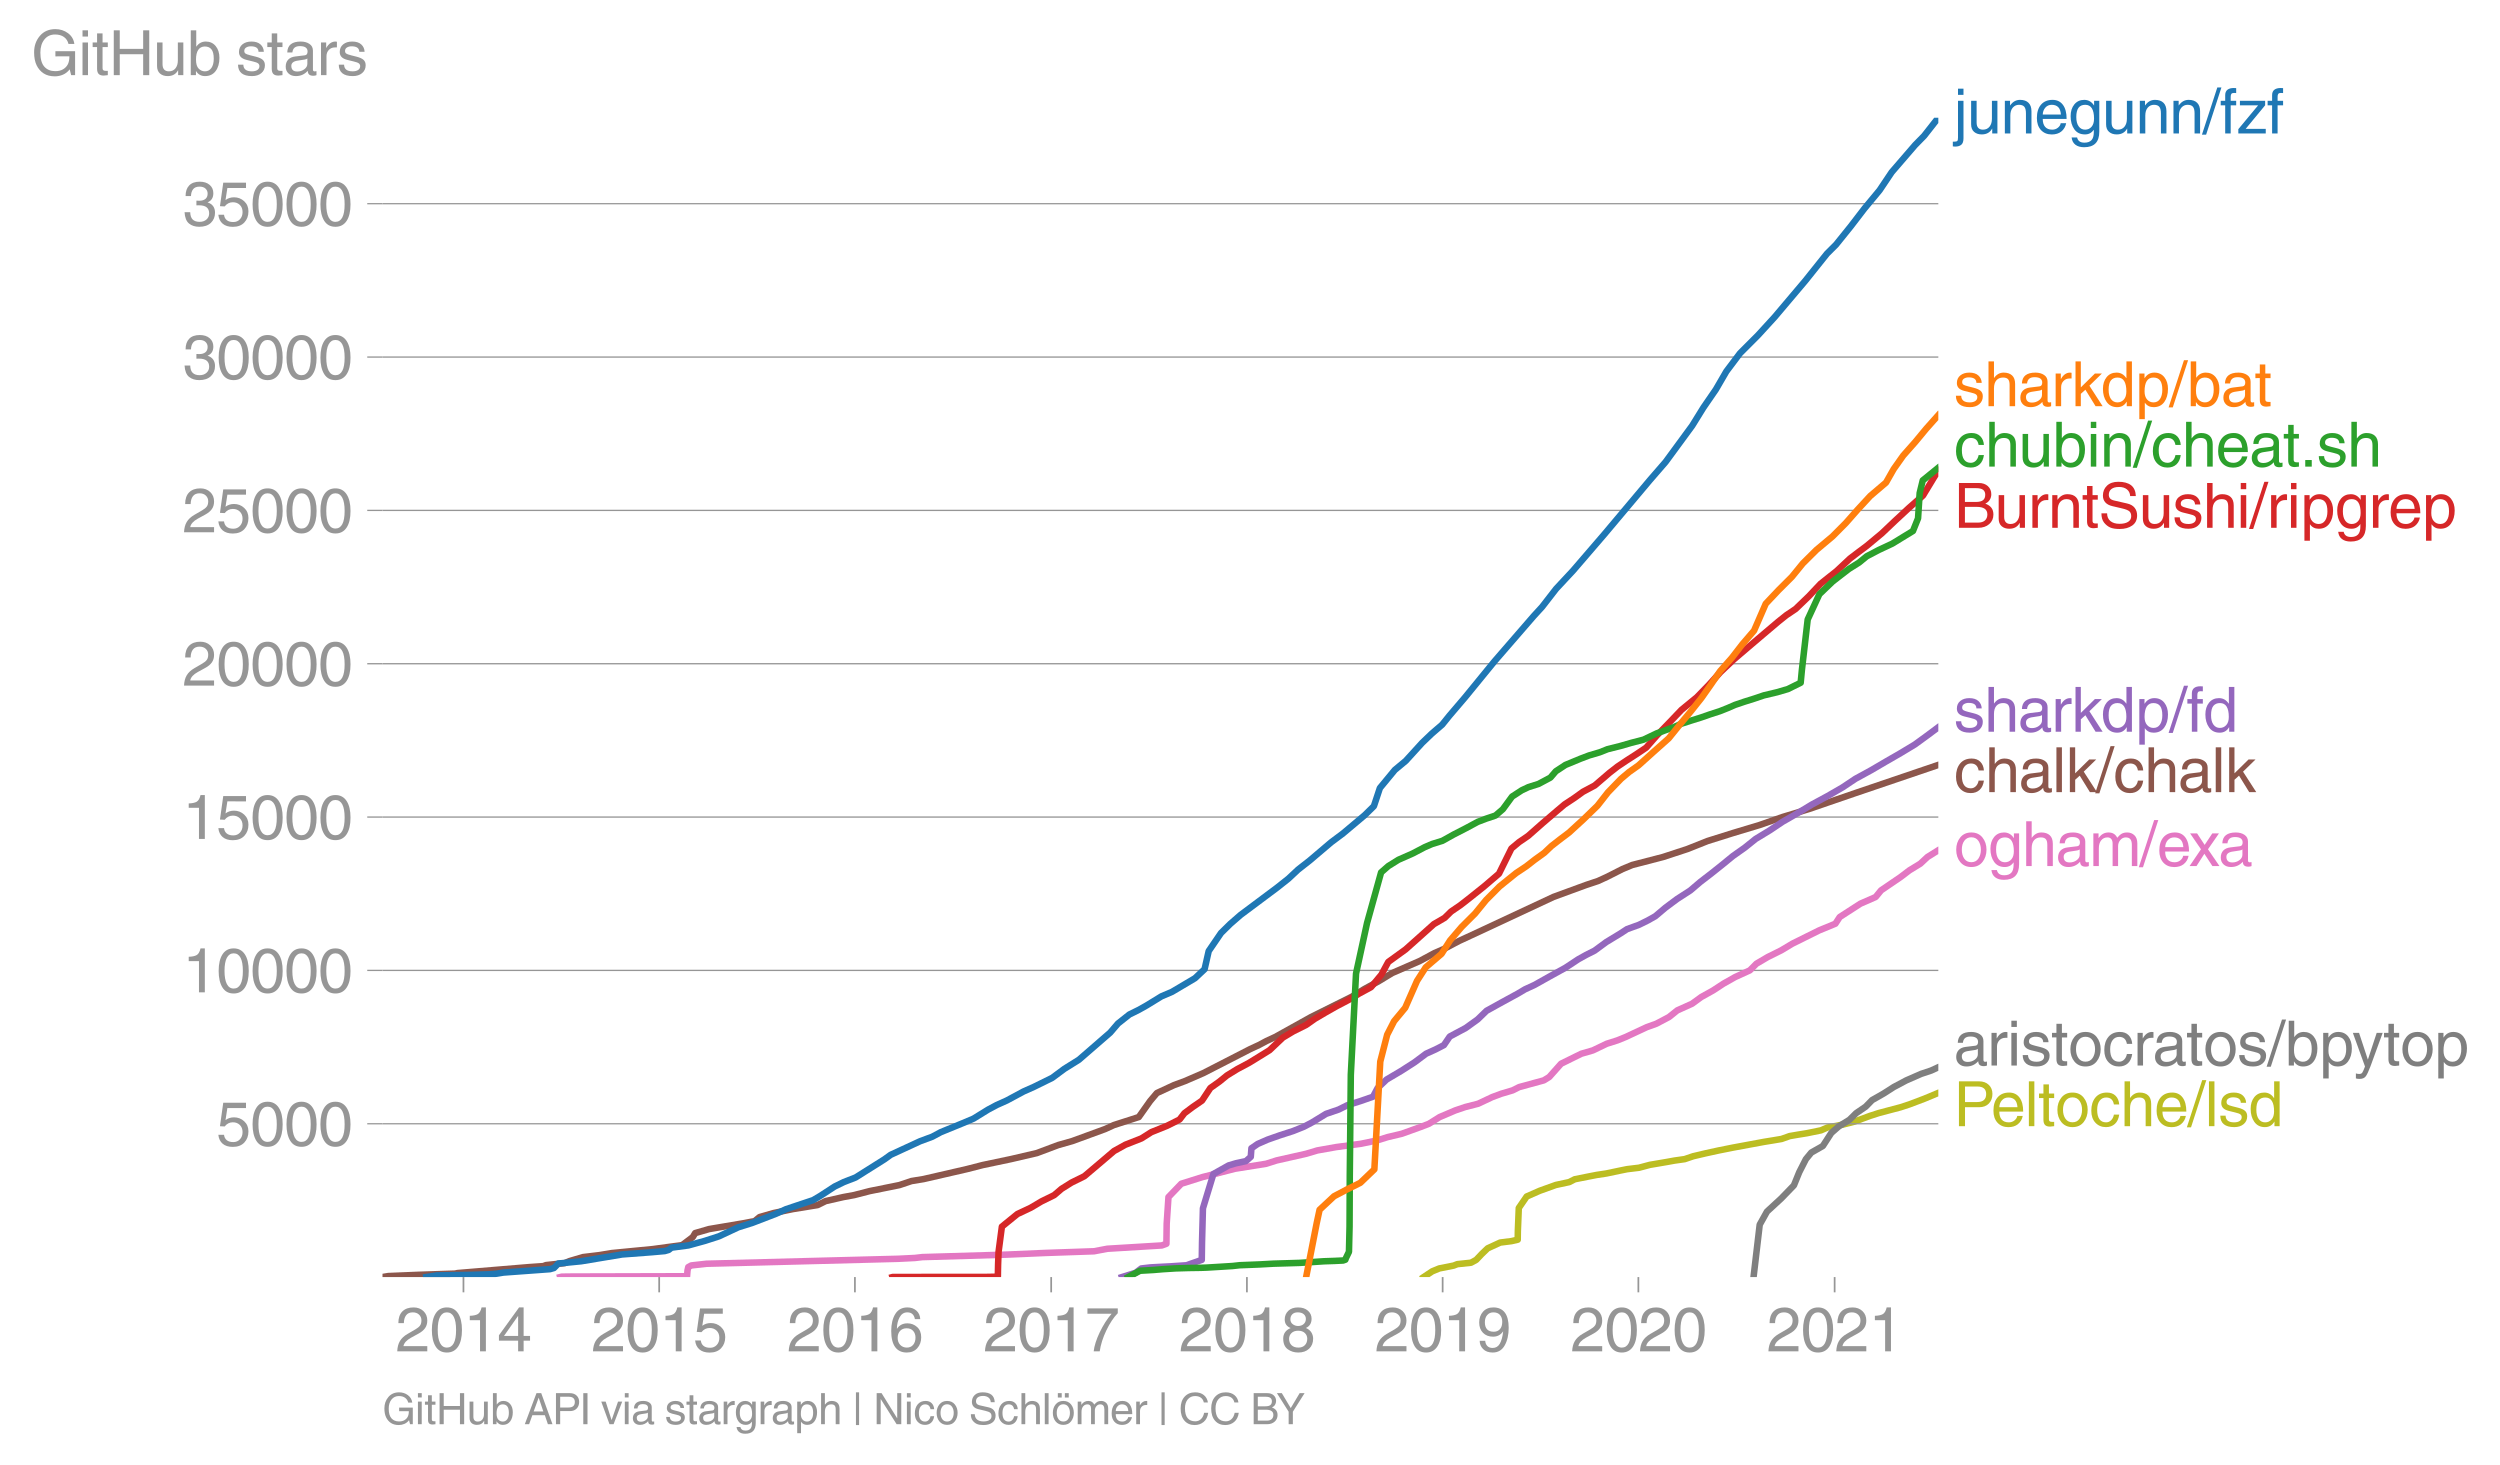 <svg height="448.332" viewBox="0 0 573.841 336.249" width="765.121" xmlns="http://www.w3.org/2000/svg" xmlns:xlink="http://www.w3.org/1999/xlink"><defs><style>*{stroke-linecap:butt;stroke-linejoin:round}</style></defs><g id="figure_1"><path d="M0 336.25h573.84V0H0z" style="fill:none" id="patch_1"/><g id="axes_1"><path d="M87.796 293.132h357.12V27.02H87.796z" style="fill:none" id="patch_2"/><path clip-path="url(#p4375ca4dac)" d="m326.77 293.132 1.983-1.316 1.605-.662 3.326-.661.824-.324 3.136-.331 1.206-.662 1.25-1.323 1.368-1.317 2.872-1.323 2.596-.33 1.438-.332.007-.661.02-1.324.215-5.286 1.811-2.64 3.015-1.324 3.681-1.323 3.055-.655 1.305-.661 3.336-.662 1.712-.331 2.19-.33 3.119-.655 1.638-.331 2.74-.331 2.481-.662 1.95-.33 1.938-.332 1.791-.323 2.329-.331 1.946-.662 2.814-.662 3.02-.661 3.31-.662 3.573-.662 3.584-.662 2.035-.33 1.956-.331 1.84-.655 1.924-.33 2.05-.332 3.219-.661 1.523-.662 3.53-.662 2.58-.661 3.598-1.324 2.028-.655 2.487-.661 2.506-.662 2.017-.662 3.498-1.323 3.17-1.323" style="fill:none;stroke:#bcbd22;stroke-linecap:square;stroke-width:1.5" id="line2d_1"/><g id="matplotlib.axis_1"><g id="xtick_1"><g id="line2d_2"><defs><path d="M0 0v3.5" id="m505e40adeb" style="stroke:#969696;stroke-width:.4"/></defs><use style="fill:#969696;stroke:#969696;stroke-width:.4" x="106.38" xlink:href="#m505e40adeb" y="293.132"/></g><g style="fill:#969696" transform="matrix(.14 0 0 -.14 90.81 310.182)" id="text_1"><defs><path d="M281 2888q0 793 409 1202 410 410 1148 410 618 0 1012-375t394-969q0-462-227-780-226-317-667-557l-775-425q-684-375-775-863h2444V0H166q25 634 275 1056t781 728l806 469q322 185 469 383t147 545q0 344-241 578-240 235-650 235-453 0-678-299-225-298-231-807H281z" id="HelveticaWorld-Regular-32" transform="scale(.016)"/><path d="M2719 2188q0 903-239 1354-239 452-702 452-453 0-697-452-243-451-243-1354 0-875 240-1340 241-464 700-464 463 0 702 448 239 449 239 1356zm603 0q0-1107-400-1709-400-601-1144-601-772 0-1156 623-384 624-384 1687 0 1090 393 1701 394 611 1147 611 744 0 1144-608t400-1704z" id="HelveticaWorld-Regular-30" transform="scale(.016)"/><path d="M2297 0h-600v3194H647v447q550 18 818 176 269 158 391 683h441V0z" id="HelveticaWorld-Regular-31" transform="scale(.016)"/><path d="M678 1581h1447v2041h-12L678 1581zm2010-487V0h-563v1094H159v550l2063 2856h466V1581h659v-487h-659z" id="HelveticaWorld-Regular-34" transform="scale(.016)"/></defs><use xlink:href="#HelveticaWorld-Regular-32"/><use x="55.615" xlink:href="#HelveticaWorld-Regular-30"/><use x="111.23" xlink:href="#HelveticaWorld-Regular-31"/><use x="166.846" xlink:href="#HelveticaWorld-Regular-34"/></g></g><g id="xtick_2"><use style="fill:#969696;stroke:#969696;stroke-width:.4" x="151.307" xlink:href="#m505e40adeb" y="293.132" id="line2d_3"/><g style="fill:#969696" transform="matrix(.14 0 0 -.14 135.737 310.182)" id="text_2"><defs><path d="M941 2619q372 281 872 281 606 0 1042-403t436-1038q0-690-421-1139-420-448-1179-448-660 0-1041 323-381 324-444 918h582q43-363 284-555t669-192q415 0 681 287 266 288 266 735 0 456-279 731-278 275-718 275-500 0-835-428l-484 25 337 2406h2332v-544H1131L941 2619z" id="HelveticaWorld-Regular-35" transform="scale(.016)"/></defs><use xlink:href="#HelveticaWorld-Regular-32"/><use x="55.615" xlink:href="#HelveticaWorld-Regular-30"/><use x="111.23" xlink:href="#HelveticaWorld-Regular-31"/><use x="166.846" xlink:href="#HelveticaWorld-Regular-35"/></g></g><g id="xtick_3"><use style="fill:#969696;stroke:#969696;stroke-width:.4" x="196.234" xlink:href="#m505e40adeb" y="293.132" id="line2d_4"/><g style="fill:#969696" transform="matrix(.14 0 0 -.14 180.664 310.182)" id="text_3"><defs><path d="M903 1381q0-440 262-719 263-278 685-278 403 0 642 284 239 285 239 748 0 403-236 675t-670 272q-422 0-672-266t-250-716zm1766 1922q-63 344-255 517-192 174-520 174-519 0-791-507-272-506-278-1159l13-12q359 553 1068 553 566 0 988-375t422-1053q0-672-400-1118-400-445-1078-445-782 0-1188 556-406 557-406 1660 0 1062 415 1734 416 672 1247 672 538 0 910-321 372-320 403-876h-550z" id="HelveticaWorld-Regular-36" transform="scale(.016)"/></defs><use xlink:href="#HelveticaWorld-Regular-32"/><use x="55.615" xlink:href="#HelveticaWorld-Regular-30"/><use x="111.23" xlink:href="#HelveticaWorld-Regular-31"/><use x="166.846" xlink:href="#HelveticaWorld-Regular-36"/></g></g><g id="xtick_4"><use style="fill:#969696;stroke:#969696;stroke-width:.4" x="241.284" xlink:href="#m505e40adeb" y="293.132" id="line2d_5"/><g style="fill:#969696" transform="matrix(.14 0 0 -.14 225.714 310.182)" id="text_4"><defs><path d="M238 4403h3109v-494q-641-653-1172-1766Q1644 1031 1497 0H878q94 850 622 1954 528 1105 1213 1899H238v550z" id="HelveticaWorld-Regular-37" transform="scale(.016)"/></defs><use xlink:href="#HelveticaWorld-Regular-32"/><use x="55.615" xlink:href="#HelveticaWorld-Regular-30"/><use x="111.23" xlink:href="#HelveticaWorld-Regular-31"/><use x="166.846" xlink:href="#HelveticaWorld-Regular-37"/></g></g><g id="xtick_5"><use style="fill:#969696;stroke:#969696;stroke-width:.4" x="286.212" xlink:href="#m505e40adeb" y="293.132" id="line2d_6"/><g style="fill:#969696" transform="matrix(.14 0 0 -.14 270.64 310.182)" id="text_5"><defs><path d="M1766 2597q347 0 573 198 227 199 227 527 0 294-218 483-217 189-620 189-359 0-555-199-195-198-195-504 0-328 244-511t544-183zm6-484q-434 0-681-241t-247-591q0-403 250-650t712-247q410 0 655 247t245 657q0 350-245 587-245 238-689 238zm1378 1228q0-678-578-947 397-178 567-471 170-292 170-623 0-641-413-1032-412-390-1112-390-612 0-1076 336T244 1306q0 763 762 1082-609 243-609 875 0 531 361 884t1001 353q641 0 1016-333t375-826z" id="HelveticaWorld-Regular-38" transform="scale(.016)"/></defs><use xlink:href="#HelveticaWorld-Regular-32"/><use x="55.615" xlink:href="#HelveticaWorld-Regular-30"/><use x="111.23" xlink:href="#HelveticaWorld-Regular-31"/><use x="166.846" xlink:href="#HelveticaWorld-Regular-38"/></g></g><g id="xtick_6"><use style="fill:#969696;stroke:#969696;stroke-width:.4" x="331.139" xlink:href="#m505e40adeb" y="293.132" id="line2d_7"/><g style="fill:#969696" transform="matrix(.14 0 0 -.14 315.568 310.182)" id="text_6"><defs><path d="M1766 2009q384 0 624 259 241 260 241 766 0 416-228 688t-681 272q-391 0-632-275-240-275-240-738 0-472 225-722t691-250zm-82-506q-640 0-1028 397-387 397-387 1056 0 666 390 1105 391 439 1057 439 775 0 1175-522t400-1565q0-1082-410-1809-409-726-1225-726-637 0-987 358t-350 845h565q25-337 220-536 196-198 540-198 487 0 737 434 250 435 344 1247l-12 13q-363-538-1029-538z" id="HelveticaWorld-Regular-39" transform="scale(.016)"/></defs><use xlink:href="#HelveticaWorld-Regular-32"/><use x="55.615" xlink:href="#HelveticaWorld-Regular-30"/><use x="111.23" xlink:href="#HelveticaWorld-Regular-31"/><use x="166.846" xlink:href="#HelveticaWorld-Regular-39"/></g></g><g id="xtick_7"><use style="fill:#969696;stroke:#969696;stroke-width:.4" x="376.066" xlink:href="#m505e40adeb" y="293.132" id="line2d_8"/><g style="fill:#969696" transform="matrix(.14 0 0 -.14 360.495 310.182)" id="text_7"><use xlink:href="#HelveticaWorld-Regular-32"/><use x="55.615" xlink:href="#HelveticaWorld-Regular-30"/><use x="111.23" xlink:href="#HelveticaWorld-Regular-32"/><use x="166.846" xlink:href="#HelveticaWorld-Regular-30"/></g></g><g id="xtick_8"><use style="fill:#969696;stroke:#969696;stroke-width:.4" x="421.116" xlink:href="#m505e40adeb" y="293.132" id="line2d_9"/><g style="fill:#969696" transform="matrix(.14 0 0 -.14 405.545 310.182)" id="text_8"><use xlink:href="#HelveticaWorld-Regular-32"/><use x="55.615" xlink:href="#HelveticaWorld-Regular-30"/><use x="111.23" xlink:href="#HelveticaWorld-Regular-32"/><use x="166.846" xlink:href="#HelveticaWorld-Regular-31"/></g></g></g><g id="matplotlib.axis_2"><g id="ytick_1"><path clip-path="url(#p4375ca4dac)" d="M87.796 257.942h357.12" style="fill:none;stroke:#969696;stroke-linecap:square;stroke-width:.3" id="line2d_10"/><g id="line2d_11"><defs><path d="M0 0h-3.5" id="m694debca39" style="stroke:#969696;stroke-width:.3"/></defs><use style="fill:#969696;stroke:#969696;stroke-width:.3" x="87.796" xlink:href="#m694debca39" y="257.942"/></g><g style="fill:#969696" transform="matrix(.14 0 0 -.14 49.655 262.967)" id="text_9"><use xlink:href="#HelveticaWorld-Regular-35"/><use x="55.615" xlink:href="#HelveticaWorld-Regular-30"/><use x="111.23" xlink:href="#HelveticaWorld-Regular-30"/><use x="166.846" xlink:href="#HelveticaWorld-Regular-30"/></g></g><g id="ytick_2"><path clip-path="url(#p4375ca4dac)" d="M87.796 222.745h357.12" style="fill:none;stroke:#969696;stroke-linecap:square;stroke-width:.3" id="line2d_12"/><use style="fill:#969696;stroke:#969696;stroke-width:.3" x="87.796" xlink:href="#m694debca39" y="222.745" id="line2d_13"/><g style="fill:#969696" transform="matrix(.14 0 0 -.14 41.87 227.77)" id="text_10"><use xlink:href="#HelveticaWorld-Regular-31"/><use x="55.615" xlink:href="#HelveticaWorld-Regular-30"/><use x="111.23" xlink:href="#HelveticaWorld-Regular-30"/><use x="166.846" xlink:href="#HelveticaWorld-Regular-30"/><use x="222.461" xlink:href="#HelveticaWorld-Regular-30"/></g></g><g id="ytick_3"><path clip-path="url(#p4375ca4dac)" d="M87.796 187.548h357.12" style="fill:none;stroke:#969696;stroke-linecap:square;stroke-width:.3" id="line2d_14"/><use style="fill:#969696;stroke:#969696;stroke-width:.3" x="87.796" xlink:href="#m694debca39" y="187.548" id="line2d_15"/><g style="fill:#969696" transform="matrix(.14 0 0 -.14 41.87 192.573)" id="text_11"><use xlink:href="#HelveticaWorld-Regular-31"/><use x="55.615" xlink:href="#HelveticaWorld-Regular-35"/><use x="111.23" xlink:href="#HelveticaWorld-Regular-30"/><use x="166.846" xlink:href="#HelveticaWorld-Regular-30"/><use x="222.461" xlink:href="#HelveticaWorld-Regular-30"/></g></g><g id="ytick_4"><path clip-path="url(#p4375ca4dac)" d="M87.796 152.35h357.12" style="fill:none;stroke:#969696;stroke-linecap:square;stroke-width:.3" id="line2d_16"/><use style="fill:#969696;stroke:#969696;stroke-width:.3" x="87.796" xlink:href="#m694debca39" y="152.351" id="line2d_17"/><g style="fill:#969696" transform="matrix(.14 0 0 -.14 41.87 157.375)" id="text_12"><use xlink:href="#HelveticaWorld-Regular-32"/><use x="55.615" xlink:href="#HelveticaWorld-Regular-30"/><use x="111.23" xlink:href="#HelveticaWorld-Regular-30"/><use x="166.846" xlink:href="#HelveticaWorld-Regular-30"/><use x="222.461" xlink:href="#HelveticaWorld-Regular-30"/></g></g><g id="ytick_5"><path clip-path="url(#p4375ca4dac)" d="M87.796 117.153h357.12" style="fill:none;stroke:#969696;stroke-linecap:square;stroke-width:.3" id="line2d_18"/><use style="fill:#969696;stroke:#969696;stroke-width:.3" x="87.796" xlink:href="#m694debca39" y="117.153" id="line2d_19"/><g style="fill:#969696" transform="matrix(.14 0 0 -.14 41.87 122.178)" id="text_13"><use xlink:href="#HelveticaWorld-Regular-32"/><use x="55.615" xlink:href="#HelveticaWorld-Regular-35"/><use x="111.23" xlink:href="#HelveticaWorld-Regular-30"/><use x="166.846" xlink:href="#HelveticaWorld-Regular-30"/><use x="222.461" xlink:href="#HelveticaWorld-Regular-30"/></g></g><g id="ytick_6"><path clip-path="url(#p4375ca4dac)" d="M87.796 81.956h357.12" style="fill:none;stroke:#969696;stroke-linecap:square;stroke-width:.3" id="line2d_20"/><use style="fill:#969696;stroke:#969696;stroke-width:.3" x="87.796" xlink:href="#m694debca39" y="81.956" id="line2d_21"/><g style="fill:#969696" transform="matrix(.14 0 0 -.14 41.87 86.98)" id="text_14"><defs><path d="M1434 2559q141-12 294-12 397 0 626 183 230 183 230 554 0 300-214 505t-617 205q-447 0-655-263-207-262-220-703H325q0 703 369 1087 369 385 1084 385 635 0 1013-327 378-326 378-857 0-685-578-928v-13q750-256 750-1050 0-634-422-1041-422-406-1197-406-634 0-1044 333-409 333-459 1164h581q13-519 256-755 244-236 703-236 444 0 713 247t269 622q0 410-257 619-256 209-793 209-128 0-257-6v484z" id="HelveticaWorld-Regular-33" transform="scale(.016)"/></defs><use xlink:href="#HelveticaWorld-Regular-33"/><use x="55.615" xlink:href="#HelveticaWorld-Regular-30"/><use x="111.23" xlink:href="#HelveticaWorld-Regular-30"/><use x="166.846" xlink:href="#HelveticaWorld-Regular-30"/><use x="222.461" xlink:href="#HelveticaWorld-Regular-30"/></g></g><g id="ytick_7"><path clip-path="url(#p4375ca4dac)" d="M87.796 46.759h357.12" style="fill:none;stroke:#969696;stroke-linecap:square;stroke-width:.3" id="line2d_22"/><use style="fill:#969696;stroke:#969696;stroke-width:.3" x="87.796" xlink:href="#m694debca39" y="46.759" id="line2d_23"/><g style="fill:#969696" transform="matrix(.14 0 0 -.14 41.87 51.784)" id="text_15"><use xlink:href="#HelveticaWorld-Regular-33"/><use x="55.615" xlink:href="#HelveticaWorld-Regular-35"/><use x="111.23" xlink:href="#HelveticaWorld-Regular-30"/><use x="166.846" xlink:href="#HelveticaWorld-Regular-30"/><use x="222.461" xlink:href="#HelveticaWorld-Regular-30"/></g></g><g style="fill:#969696" transform="matrix(.14 0 0 -.14 7.2 17.25)" id="text_16"><defs><path d="M2463 2456h2018V0h-403l-150 594q-294-375-691-546-396-170-824-170-691 0-1155 301-464 302-721 833-256 532-256 1326 0 990 589 1684t1586 694q744 0 1300-416 557-416 647-1100h-600q-109 453-462 709-353 257-916 257-678 0-1091-511-412-511-412-1352 0-978 409-1436 410-458 1119-458 463 0 783 183t492 497q172 314 172 836H2463v531z" id="HelveticaWorld-Regular-47" transform="scale(.016)"/><path d="M422 3956v638h562v-638H422zM984 0H422v3347h562V0z" id="HelveticaWorld-Regular-69" transform="scale(.016)"/><path d="M1100 2881V703q0-128 70-195 71-67 252-67h216V0q-307-44-422-44-353 0-516 169-162 169-162 547v2209H84v466h454v934h562v-934h538v-466h-538z" id="HelveticaWorld-Regular-74" transform="scale(.016)"/><path d="M4153 0h-622v2144H1131V0H519v4594h612V2694h2400v1900h622V0z" id="HelveticaWorld-Regular-48" transform="scale(.016)"/><path d="M391 3347h562V1125q0-369 167-552 168-182 480-182 434 0 678 307 244 308 244 805v1844h562V0h-531v488l-12 12Q2222-97 1478-97q-481 0-784 262-303 263-303 776v2406z" id="HelveticaWorld-Regular-75" transform="scale(.016)"/><path d="M2778 1684q0 672-238 963-237 291-677 291-447-7-676-349-228-342-228-989 0-659 275-934t641-275q416 0 659 342 244 342 244 951zM422 0v4594h562V2925h13q359 519 969 519 625 0 1009-464t384-1208q0-838-388-1354Q2584-97 1888-97q-613 0-922 513h-13V0H422z" id="HelveticaWorld-Regular-62" transform="scale(.016)"/><path d="M2309 2394q-12 300-214 431-201 131-579 131-275 0-471-122-195-121-195-350 0-181 115-267 116-86 501-183l556-140q506-128 723-327 218-198 218-554 0-494-361-802T1638-97Q934-97 573 195q-360 293-367 880h544q13-347 230-516 217-168 651-168 353 0 561 140 208 141 208 391 0 178-135 284-134 107-531 197l-653 160q-397 100-586 298t-189 514q0 494 353 781 354 288 922 288 607 0 930-296 323-295 342-754h-544z" id="HelveticaWorld-Regular-73" transform="scale(.016)"/><path d="M2456 1709q-62-65-245-106-183-40-683-106-369-44-542-182-173-137-173-362 0-275 146-428 147-153 469-153 403 0 715 229 313 230 313 558v550zM397 2328q19 566 367 841 349 275 1014 275 531 0 890-241 360-240 360-694V581q0-197 178-197 72 0 185 25V0q-153-63-319-63-288 0-429 123-140 124-146 387Q2016-97 1288-97q-475 0-763 269-287 269-287 700 0 441 250 712 250 272 728 329l993 121q269 41 269 397 0 263-195 403-195 141-592 141-353 0-543-156-189-156-226-491H397z" id="HelveticaWorld-Regular-61" transform="scale(.016)"/><path d="M984 0H422v3347h531v-556h13q365 653 940 653 91 0 147-19v-584h-209q-378 0-619-257-241-256-241-637V0z" id="HelveticaWorld-Regular-72" transform="scale(.016)"/></defs><use xlink:href="#HelveticaWorld-Regular-47"/><use x="77.1" xlink:href="#HelveticaWorld-Regular-69"/><use x="99.121" xlink:href="#HelveticaWorld-Regular-74"/><use x="126.807" xlink:href="#HelveticaWorld-Regular-48"/><use x="199.805" xlink:href="#HelveticaWorld-Regular-75"/><use x="254.59" xlink:href="#HelveticaWorld-Regular-62"/><use x="311.084" xlink:href="#HelveticaWorld-Regular-20"/><use x="335.498" xlink:href="#HelveticaWorld-Regular-73"/><use x="385.498" xlink:href="#HelveticaWorld-Regular-74"/><use x="413.184" xlink:href="#HelveticaWorld-Regular-61"/><use x="468.115" xlink:href="#HelveticaWorld-Regular-72"/><use x="500.684" xlink:href="#HelveticaWorld-Regular-73"/></g></g><path clip-path="url(#p4375ca4dac)" d="m402.502 293.132 1.415-12.03 1.675-3.006 3.267-3.013 2.91-3.006 1.222-3.012 1.532-3.006 1.243-1.507 2.647-1.506 1.946-3.006 1.731-1.506 2.442-1.507 1.508-1.5 2.204-1.506 1.472-1.506 2.644-1.507 2.343-1.499 2.834-1.506 3.439-1.507 2.27-.753 1.637-.753" style="fill:none;stroke:#7f7f7f;stroke-linecap:square;stroke-width:1.5" id="line2d_24"/><path clip-path="url(#p4375ca4dac)" d="m128.584 293.132.36-.091 2.32-.028 26.438-.07.108-1.338.173-.76.694-.38 3.452-.388 44.019-1.14 3.859-.19 1.713-.197 19.34-.57 9.005-.388 11.056-.38 3.043-.577 12.52-.76 1.05-.387.065-4.597.406-6.117 2.946-3.063 4.862-1.527 7.477-1.915 7.152-1.147 2.388-.76 6.77-1.528 2.57-.767 4.328-.768 5.72-.767 3.62-.76 2.499-.768 3.233-.767 4.237-1.527 1.996-.768 2.448-1.534 3.592-1.528 2.256-.767 2.994-.768 3.242-1.527 2.065-.767 2.593-.768 1.526-.76 5.631-1.535 1.252-.767 2.728-3.062 4.65-2.288 2.645-.767 3.186-1.528 2.423-.767 1.892-.767 4.923-2.295 2.146-.767 2.896-1.528 1.914-1.535 3.39-1.527 2.11-1.535 2.741-1.527 2.338-1.535 2.703-1.527 3.37-1.535 1.51-1.528 2.611-1.534 3.076-1.528 2.548-1.527 6.172-3.062 3.716-1.528 1-1.535 4.743-3.062 3.49-1.527 1.255-1.535 4.495-3.062 2.007-1.528 2.508-1.534 1.639-1.528 2.455-1.534h0" style="fill:none;stroke:#e377c2;stroke-linecap:square;stroke-width:1.5" id="line2d_25"/><g style="fill:#1f77b4" transform="matrix(.14 0 0 -.14 448.487 30.637)" id="text_17"><defs><path d="M984 3956H422v638h562v-638zm0-4450q0-478-227-664-226-186-629-186-115 0-237 19v487H38q237 0 310 71 74 70 74 339v3775h562V-494z" id="HelveticaWorld-Regular-6a" transform="scale(.016)"/><path d="M3150 0h-566v2059q0 475-166 677-165 202-549 202-378 0-632-288-253-287-253-825V0H422v3347h531v-472h13q397 569 1012 569 569 0 870-302 302-301 302-864V0z" id="HelveticaWorld-Regular-6e" transform="scale(.016)"/><path d="M2719 1941q-44 543-288 770-243 227-647 227-409 0-661-288-251-287-267-709h1863zm537-891q-93-519-509-859-366-288-963-294-703 6-1116 461-412 455-412 1223 0 882 425 1372 425 491 1182 491 678 0 1059-507 381-506 381-1446H856q0-525 244-813 244-287 731-287 344 0 591 207 247 208 272 452h562z" id="HelveticaWorld-Regular-65" transform="scale(.016)"/><path d="M831 1684q0-615 244-954t659-339q404 0 660 293 256 294 256 832 0 706-224 1064-223 358-679 358-459 0-688-305-228-305-228-949zM3188 191q0-807-388-1203-387-397-1169-397-562 0-895 259T353-409h563q43-244 226-388t530-144q472 0 712 254 241 253 241 821v238h-12Q2297-97 1722-97q-716 0-1094 528T250 1772q0 744 381 1208 382 464 1013 464 634 0 1000-569h12v472h532V191z" id="HelveticaWorld-Regular-67" transform="scale(.016)"/><path d="M319-122h-428l1575 4838h422L319-122z" id="HelveticaWorld-Regular-2f" transform="scale(.016)"/><path d="M1100 2881V0H538v2881H78v466h460v575q0 378 229 557 230 180 642 180 141 0 254-12v-506q-100 12-229 12-187 0-261-92-73-92-73-298v-416h563v-466h-563z" id="HelveticaWorld-Regular-66" transform="scale(.016)"/><path d="M903 469h2060V0H153v441l2025 2440H316v466h2584v-459L903 469z" id="HelveticaWorld-Regular-7a" transform="scale(.016)"/></defs><use xlink:href="#HelveticaWorld-Regular-6a"/><use x="22.021" xlink:href="#HelveticaWorld-Regular-75"/><use x="76.807" xlink:href="#HelveticaWorld-Regular-6e"/><use x="131.982" xlink:href="#HelveticaWorld-Regular-65"/><use x="187.402" xlink:href="#HelveticaWorld-Regular-67"/><use x="243.311" xlink:href="#HelveticaWorld-Regular-75"/><use x="298.096" xlink:href="#HelveticaWorld-Regular-6e"/><use x="353.271" xlink:href="#HelveticaWorld-Regular-6e"/><use x="408.447" xlink:href="#HelveticaWorld-Regular-2f"/><use x="436.23" xlink:href="#HelveticaWorld-Regular-66"/><use x="463.916" xlink:href="#HelveticaWorld-Regular-7a"/><use x="513.135" xlink:href="#HelveticaWorld-Regular-66"/></g><g style="fill:#ff7f0e" transform="matrix(.14 0 0 -.14 448.487 93.241)" id="text_18"><defs><path d="M3150 0h-566v2188q0 403-156 576-156 174-509 174-435 0-685-282-250-281-250-831V0H422v4594h562V2900h13q384 544 981 544 550 0 861-288 311-287 311-878V0z" id="HelveticaWorld-Regular-68" transform="scale(.016)"/><path d="M3200 0h-722L1434 1691l-468-422V0H422v4594h544V1931l1440 1416h716L1844 2100 3200 0z" id="HelveticaWorld-Regular-6b" transform="scale(.016)"/><path d="M838 1684q0-621 246-957 247-336 657-336 390 0 652 287 263 288 263 838 0 706-224 1064-223 358-679 358-434 0-675-285-240-284-240-969zM3225 0h-531v459h-13Q2363-97 1716-97q-697 0-1079 531-381 532-381 1338 0 744 378 1208 379 464 1016 464 628 0 1000-569l13 38v1681h562V0z" id="HelveticaWorld-Regular-64" transform="scale(.016)"/><path d="M959 1516q0-538 262-832 263-293 654-293 428 0 665 348 238 349 238 945 0 654-228 954t-687 300q-447 0-676-352-228-352-228-1070zM422 3347h531v-472h13q359 569 1000 569 647 0 1020-471 373-470 373-1201 0-819-381-1344T1888-97q-582 0-891 450h-13v-1678H422v4672z" id="HelveticaWorld-Regular-70" transform="scale(.016)"/></defs><use xlink:href="#HelveticaWorld-Regular-73"/><use x="50" xlink:href="#HelveticaWorld-Regular-68"/><use x="105.176" xlink:href="#HelveticaWorld-Regular-61"/><use x="160.107" xlink:href="#HelveticaWorld-Regular-72"/><use x="192.676" xlink:href="#HelveticaWorld-Regular-6b"/><use x="240.301" xlink:href="#HelveticaWorld-Regular-64"/><use x="297.283" xlink:href="#HelveticaWorld-Regular-70"/><use x="353.777" xlink:href="#HelveticaWorld-Regular-2f"/><use x="381.561" xlink:href="#HelveticaWorld-Regular-62"/><use x="438.055" xlink:href="#HelveticaWorld-Regular-61"/><use x="492.986" xlink:href="#HelveticaWorld-Regular-74"/></g><g style="fill:#2ca02c" transform="matrix(.14 0 0 -.14 448.487 107.108)" id="text_19"><defs><path d="M2534 2222q-121 716-793 716-416 0-669-333t-253-927q0-647 234-967 235-320 681-320 300 0 519 220t281 573h544q-84-621-439-951T1722-97q-659 0-1081 451-422 452-422 1227 0 850 422 1356 422 507 1184 507 556 0 886-333t367-889h-544z" id="HelveticaWorld-Regular-63" transform="scale(.016)"/><path d="M1222 0H556v678h666V0z" id="HelveticaWorld-Regular-2e" transform="scale(.016)"/></defs><use xlink:href="#HelveticaWorld-Regular-63"/><use x="51.27" xlink:href="#HelveticaWorld-Regular-68"/><use x="106.445" xlink:href="#HelveticaWorld-Regular-75"/><use x="161.23" xlink:href="#HelveticaWorld-Regular-62"/><use x="217.725" xlink:href="#HelveticaWorld-Regular-69"/><use x="239.746" xlink:href="#HelveticaWorld-Regular-6e"/><use x="294.922" xlink:href="#HelveticaWorld-Regular-2f"/><use x="322.705" xlink:href="#HelveticaWorld-Regular-63"/><use x="373.975" xlink:href="#HelveticaWorld-Regular-68"/><use x="429.15" xlink:href="#HelveticaWorld-Regular-65"/><use x="484.57" xlink:href="#HelveticaWorld-Regular-61"/><use x="539.502" xlink:href="#HelveticaWorld-Regular-74"/><use x="567.188" xlink:href="#HelveticaWorld-Regular-2e"/><use x="594.971" xlink:href="#HelveticaWorld-Regular-73"/><use x="644.971" xlink:href="#HelveticaWorld-Regular-68"/></g><g style="fill:#d62728" transform="matrix(.14 0 0 -.14 448.487 121.15)" id="text_20"><defs><path d="M519 4594h2015q594 0 947-322t353-834q0-310-155-565-154-254-460-395 428-162 629-431 202-269 202-691 0-593-428-975Q3194 0 2491 0H519v4594zm612-4063h1325q488 0 731 226 244 227 244 612 0 390-272 582-271 193-803 193H1131V531zm0 2119h1128q494 0 724 179 230 180 230 562 0 328-218 500-217 172-729 172H1131V2650z" id="HelveticaWorld-Regular-42" transform="scale(.016)"/><path d="M3225 3250q-19 438-327 686-307 248-810 248-507 0-779-208-271-207-271-598 0-209 118-359 119-150 425-222l1313-300q531-116 787-440 257-323 257-788 0-681-500-1036T2138-122q-610 0-962 156-351 157-623 497-272 341-272 953h582q0-512 340-794 341-281 928-281 569 0 886 202t317 573q0 338-189 505t-739 295l-990 232q-494 112-738 392t-244 689q0 619 417 1019 418 400 1165 400 843 0 1301-352 458-351 492-1114h-584z" id="HelveticaWorld-Regular-53" transform="scale(.016)"/></defs><use xlink:href="#HelveticaWorld-Regular-42"/><use x="67.188" xlink:href="#HelveticaWorld-Regular-75"/><use x="121.973" xlink:href="#HelveticaWorld-Regular-72"/><use x="154.541" xlink:href="#HelveticaWorld-Regular-6e"/><use x="209.717" xlink:href="#HelveticaWorld-Regular-74"/><use x="237.402" xlink:href="#HelveticaWorld-Regular-53"/><use x="303.613" xlink:href="#HelveticaWorld-Regular-75"/><use x="358.398" xlink:href="#HelveticaWorld-Regular-73"/><use x="408.398" xlink:href="#HelveticaWorld-Regular-68"/><use x="463.574" xlink:href="#HelveticaWorld-Regular-69"/><use x="485.596" xlink:href="#HelveticaWorld-Regular-2f"/><use x="513.379" xlink:href="#HelveticaWorld-Regular-72"/><use x="545.947" xlink:href="#HelveticaWorld-Regular-69"/><use x="567.969" xlink:href="#HelveticaWorld-Regular-70"/><use x="624.463" xlink:href="#HelveticaWorld-Regular-67"/><use x="680.371" xlink:href="#HelveticaWorld-Regular-72"/><use x="711.939" xlink:href="#HelveticaWorld-Regular-65"/><use x="767.359" xlink:href="#HelveticaWorld-Regular-70"/></g><g style="fill:#9467bd" transform="matrix(.14 0 0 -.14 448.487 167.96)" id="text_21"><use xlink:href="#HelveticaWorld-Regular-73"/><use x="50" xlink:href="#HelveticaWorld-Regular-68"/><use x="105.176" xlink:href="#HelveticaWorld-Regular-61"/><use x="160.107" xlink:href="#HelveticaWorld-Regular-72"/><use x="192.676" xlink:href="#HelveticaWorld-Regular-6b"/><use x="240.301" xlink:href="#HelveticaWorld-Regular-64"/><use x="297.283" xlink:href="#HelveticaWorld-Regular-70"/><use x="353.777" xlink:href="#HelveticaWorld-Regular-2f"/><use x="381.561" xlink:href="#HelveticaWorld-Regular-66"/><use x="408.246" xlink:href="#HelveticaWorld-Regular-64"/></g><g style="fill:#8c564b" transform="matrix(.14 0 0 -.14 448.487 181.827)" id="text_22"><defs><path d="M984 0H422v4594h562V0z" id="HelveticaWorld-Regular-6c" transform="scale(.016)"/></defs><use xlink:href="#HelveticaWorld-Regular-63"/><use x="51.27" xlink:href="#HelveticaWorld-Regular-68"/><use x="106.445" xlink:href="#HelveticaWorld-Regular-61"/><use x="161.377" xlink:href="#HelveticaWorld-Regular-6c"/><use x="183.398" xlink:href="#HelveticaWorld-Regular-6b"/><use x="233.398" xlink:href="#HelveticaWorld-Regular-2f"/><use x="261.182" xlink:href="#HelveticaWorld-Regular-63"/><use x="312.451" xlink:href="#HelveticaWorld-Regular-68"/><use x="367.627" xlink:href="#HelveticaWorld-Regular-61"/><use x="422.559" xlink:href="#HelveticaWorld-Regular-6c"/><use x="444.58" xlink:href="#HelveticaWorld-Regular-6b"/></g><g style="fill:#e377c2" transform="matrix(.14 0 0 -.14 448.487 198.796)" id="text_23"><defs><path d="M813 1678q0-559 253-920t718-361q482 0 732 378t250 903q0 531-250 901-250 371-732 371-446 0-709-349-262-348-262-923zm-575 0q0 747 415 1256 416 510 1131 510 732 0 1144-516 413-515 413-1250 0-737-410-1256Q2522-97 1784-97q-709 0-1128 503-418 503-418 1272z" id="HelveticaWorld-Regular-6f" transform="scale(.016)"/><path d="M422 3347h531v-472h13q378 569 1012 569 628 0 891-544 240 294 465 419t557 125q434 0 735-285 302-284 302-843V0h-562v2163q0 390-147 582-147 193-475 193-331 0-560-269-228-269-228-628V0h-562v2316q0 290-135 456-134 166-390 166-403 0-644-300t-241-813V0H422v3347z" id="HelveticaWorld-Regular-6d" transform="scale(.016)"/><path d="M3138 0h-725l-825 1259L781 0H72l1169 1722L128 3347h716l775-1178 781 1178h684L1959 1722 3138 0z" id="HelveticaWorld-Regular-78" transform="scale(.016)"/></defs><use xlink:href="#HelveticaWorld-Regular-6f"/><use x="55.908" xlink:href="#HelveticaWorld-Regular-67"/><use x="111.816" xlink:href="#HelveticaWorld-Regular-68"/><use x="166.992" xlink:href="#HelveticaWorld-Regular-61"/><use x="221.924" xlink:href="#HelveticaWorld-Regular-6d"/><use x="304.932" xlink:href="#HelveticaWorld-Regular-2f"/><use x="332.715" xlink:href="#HelveticaWorld-Regular-65"/><use x="385.26" xlink:href="#HelveticaWorld-Regular-78"/><use x="433.76" xlink:href="#HelveticaWorld-Regular-61"/></g><g style="fill:#7f7f7f" transform="matrix(.14 0 0 -.14 448.487 244.582)" id="text_24"><defs><path d="M2497 3347h612L1913 63q-32-88-63-166-272-725-469-995-197-271-637-271-231 0-378 50v513q159-57 350-57 206 0 301 130 96 130 283 636L56 3347h635l897-2725h12l897 2725z" id="HelveticaWorld-Regular-79" transform="scale(.016)"/></defs><use xlink:href="#HelveticaWorld-Regular-61"/><use x="54.932" xlink:href="#HelveticaWorld-Regular-72"/><use x="87.5" xlink:href="#HelveticaWorld-Regular-69"/><use x="109.521" xlink:href="#HelveticaWorld-Regular-73"/><use x="159.521" xlink:href="#HelveticaWorld-Regular-74"/><use x="187.207" xlink:href="#HelveticaWorld-Regular-6f"/><use x="243.115" xlink:href="#HelveticaWorld-Regular-63"/><use x="294.385" xlink:href="#HelveticaWorld-Regular-72"/><use x="325.953" xlink:href="#HelveticaWorld-Regular-61"/><use x="380.885" xlink:href="#HelveticaWorld-Regular-74"/><use x="408.57" xlink:href="#HelveticaWorld-Regular-6f"/><use x="464.479" xlink:href="#HelveticaWorld-Regular-73"/><use x="514.479" xlink:href="#HelveticaWorld-Regular-2f"/><use x="542.262" xlink:href="#HelveticaWorld-Regular-62"/><use x="598.756" xlink:href="#HelveticaWorld-Regular-70"/><use x="653.25" xlink:href="#HelveticaWorld-Regular-79"/><use x="703.859" xlink:href="#HelveticaWorld-Regular-74"/><use x="731.545" xlink:href="#HelveticaWorld-Regular-6f"/><use x="787.453" xlink:href="#HelveticaWorld-Regular-70"/></g><g style="fill:#bcbd22" transform="matrix(.14 0 0 -.14 448.487 258.497)" id="text_25"><defs><path d="M1141 2472h1234q466 0 700 204 234 205 234 621 0 372-225 569t-684 197H1141V2472zm0-2472H519v4594h2065q616 0 991-358t375-933q0-597-363-980-362-382-1003-382H1141V0z" id="HelveticaWorld-Regular-50" transform="scale(.016)"/></defs><use xlink:href="#HelveticaWorld-Regular-50"/><use x="60.773" xlink:href="#HelveticaWorld-Regular-65"/><use x="116.193" xlink:href="#HelveticaWorld-Regular-6c"/><use x="138.215" xlink:href="#HelveticaWorld-Regular-74"/><use x="165.9" xlink:href="#HelveticaWorld-Regular-6f"/><use x="221.809" xlink:href="#HelveticaWorld-Regular-63"/><use x="273.078" xlink:href="#HelveticaWorld-Regular-68"/><use x="328.254" xlink:href="#HelveticaWorld-Regular-65"/><use x="383.674" xlink:href="#HelveticaWorld-Regular-2f"/><use x="411.457" xlink:href="#HelveticaWorld-Regular-6c"/><use x="433.479" xlink:href="#HelveticaWorld-Regular-73"/><use x="482.479" xlink:href="#HelveticaWorld-Regular-64"/></g><g style="fill:#969696" transform="matrix(.097 0 0 -.097 87.796 326.91)" id="text_26"><defs><path d="m2816 1888-678 2021h-13l-737-2021h1428zm-1619-550L716 0H78l1728 4594h703L4172 0h-678l-453 1338H1197z" id="HelveticaWorld-Regular-41" transform="scale(.016)"/><path d="M1141 0H519v4594h622V0z" id="HelveticaWorld-Regular-49" transform="scale(.016)"/><path d="M2522 3347h616L1863 0h-604L38 3347h653l872-2725h12l947 2725z" id="HelveticaWorld-Regular-76" transform="scale(.016)"/><path d="M603 4716h466V-122H603v4838z" id="HelveticaWorld-Regular-7c" transform="scale(.016)"/><path d="M3559 4594h600V0h-690L1125 3713h-12V0H519v4594h728L3547 884h12v3710z" id="HelveticaWorld-Regular-4e" transform="scale(.016)"/><path d="M813 1678q0-559 253-920t718-361q482 0 732 378t250 903q0 531-250 901-250 371-732 371-446 0-709-349-262-348-262-923zm-575 0q0 747 415 1256 416 510 1131 510 732 0 1144-516 413-515 413-1250 0-737-410-1256Q2522-97 1784-97q-709 0-1128 503-418 503-418 1272zm2351 2266h-575v650h575v-650zm-1038 0H976v650h575v-650z" id="HelveticaWorld-Regular-f6" transform="scale(.016)"/><path d="M3713 3213q-104 468-434 710-329 243-854 243-678 0-1091-493-412-492-412-1329 0-969 390-1443 391-473 1132-473 487 0 838 323 352 324 474 940h603q-121-885-671-1349T2350-122q-941 0-1505 647T281 2322q0 1109 589 1751 589 643 1555 643 800 0 1297-413 497-412 591-1090h-600z" id="HelveticaWorld-Regular-43" transform="scale(.016)"/><path d="M2388 0h-622v1850L31 4594h725l1319-2206 1316 2206h731L2388 1850V0z" id="HelveticaWorld-Regular-59" transform="scale(.016)"/></defs><use xlink:href="#HelveticaWorld-Regular-47"/><use x="77.1" xlink:href="#HelveticaWorld-Regular-69"/><use x="99.121" xlink:href="#HelveticaWorld-Regular-74"/><use x="126.807" xlink:href="#HelveticaWorld-Regular-48"/><use x="199.805" xlink:href="#HelveticaWorld-Regular-75"/><use x="254.59" xlink:href="#HelveticaWorld-Regular-62"/><use x="311.084" xlink:href="#HelveticaWorld-Regular-20"/><use x="335.498" xlink:href="#HelveticaWorld-Regular-41"/><use x="402.197" xlink:href="#HelveticaWorld-Regular-50"/><use x="466.846" xlink:href="#HelveticaWorld-Regular-49"/><use x="492.627" xlink:href="#HelveticaWorld-Regular-20"/><use x="517.041" xlink:href="#HelveticaWorld-Regular-76"/><use x="566.65" xlink:href="#HelveticaWorld-Regular-69"/><use x="588.672" xlink:href="#HelveticaWorld-Regular-61"/><use x="643.604" xlink:href="#HelveticaWorld-Regular-20"/><use x="668.018" xlink:href="#HelveticaWorld-Regular-73"/><use x="718.018" xlink:href="#HelveticaWorld-Regular-74"/><use x="745.703" xlink:href="#HelveticaWorld-Regular-61"/><use x="800.635" xlink:href="#HelveticaWorld-Regular-72"/><use x="832.203" xlink:href="#HelveticaWorld-Regular-67"/><use x="888.111" xlink:href="#HelveticaWorld-Regular-72"/><use x="919.68" xlink:href="#HelveticaWorld-Regular-61"/><use x="974.611" xlink:href="#HelveticaWorld-Regular-70"/><use x="1031.105" xlink:href="#HelveticaWorld-Regular-68"/><use x="1086.281" xlink:href="#HelveticaWorld-Regular-20"/><use x="1110.695" xlink:href="#HelveticaWorld-Regular-7c"/><use x="1136.672" xlink:href="#HelveticaWorld-Regular-20"/><use x="1161.086" xlink:href="#HelveticaWorld-Regular-4e"/><use x="1234.182" xlink:href="#HelveticaWorld-Regular-69"/><use x="1256.203" xlink:href="#HelveticaWorld-Regular-63"/><use x="1307.473" xlink:href="#HelveticaWorld-Regular-6f"/><use x="1363.381" xlink:href="#HelveticaWorld-Regular-20"/><use x="1387.795" xlink:href="#HelveticaWorld-Regular-53"/><use x="1454.006" xlink:href="#HelveticaWorld-Regular-63"/><use x="1505.275" xlink:href="#HelveticaWorld-Regular-68"/><use x="1560.451" xlink:href="#HelveticaWorld-Regular-6c"/><use x="1582.473" xlink:href="#HelveticaWorld-Regular-f6"/><use x="1638.381" xlink:href="#HelveticaWorld-Regular-6d"/><use x="1721.389" xlink:href="#HelveticaWorld-Regular-65"/><use x="1776.809" xlink:href="#HelveticaWorld-Regular-72"/><use x="1809.377" xlink:href="#HelveticaWorld-Regular-20"/><use x="1833.791" xlink:href="#HelveticaWorld-Regular-7c"/><use x="1859.768" xlink:href="#HelveticaWorld-Regular-20"/><use x="1884.182" xlink:href="#HelveticaWorld-Regular-43"/><use x="1956.496" xlink:href="#HelveticaWorld-Regular-43"/><use x="2028.811" xlink:href="#HelveticaWorld-Regular-20"/><use x="2053.225" xlink:href="#HelveticaWorld-Regular-42"/><use x="2116.037" xlink:href="#HelveticaWorld-Regular-59"/></g><path clip-path="url(#p4375ca4dac)" d="m87.796 293.132 1.331-.225 6.958-.288 8.407-.282.532-.12 16.48-1.372 3.211-.226.619-.232 4.309-.458 1.095-.464 3.09-.915 3.799-.458 2.787-.464 9.453-.916 6.726-.922 2.434-1.837.543-.915 3.19-.922 8.102-1.373 2.378-.465 1.108-.915 3.213-.922 4.435-.915 5.673-.922 1.851-.915 4.065-.922 2.497-.458 3.548-.915 6.837-1.38 2.746-.922 2.794-.458 9.965-2.294 3.601-.923 6.517-1.372 5.92-1.38 4.892-1.837 3.233-.916 7.518-2.752 2.025-.922 5.714-1.837 2.606-3.675 1.55-1.837 3.973-1.838 2.486-.915 4.235-1.837 10.743-5.512 1.995-.922 1.714-.915 1.99-.922 8.259-4.59 9.218-4.59 3.019-1.837 3.353-1.837 3.032-1.838 6.313-2.752 3.42-1.837 2.11-.923 3.48-1.837 5.932-2.752 15.726-7.35 7.512-2.752 2.743-.915 2.01-.922 3.63-1.837 2.208-.916 7.084-1.837 5.605-1.837 4.622-1.837 5.86-1.838 6.097-1.837 5.265-1.837 6.073-1.838 10.7-3.674 18.947-6.434h0" style="fill:none;stroke:#8c564b;stroke-linecap:square;stroke-width:1.5" id="line2d_26"/><path clip-path="url(#p4375ca4dac)" d="m257.533 293.132 3.148-.985 1.279-.986 2.098-.246 2.198-.12 2.458-.126 3.664-.247.67-.246 2.804-.986.057-3.942.21-7.891 2.401-7.884 3.508-1.971 1.669-.493 2.298-.493 1.108-.985.149-1.971 1.449-.986 2.27-.992 2.802-.986 3.054-.985 2.465-.986 1.872-.985 3.222-1.971 2.891-.986 1.98-.986 3.107-.985 2.806-.986 1.04-1.97 2.079-1.972 3.346-1.978 3.07-1.97 2.64-1.972 2.18-.985 1.91-.986 1.341-1.97 3.685-1.972 2.734-1.971 2.03-1.971 3.573-1.978 3.612-1.971 1.664-.986 2.144-.985 3.517-1.971 3.577-1.971 2.99-1.971 1.778-.986 1.949-.985 2.68-1.971 3.26-1.979 1.504-.985 2.73-.986 1.999-.985 1.755-.986 2.336-1.97 2.645-1.972 3.046-1.97 2.317-1.972 2.558-1.97 2.483-1.979 2.407-1.971 2.787-1.971 2.452-1.971 3.243-1.971 2.946-1.971 3.433-1.971 3.263-1.971 3.655-1.978 3.411-1.971 2.954-1.971 3.607-1.971 3.364-1.971 3.422-1.972 3.264-1.97 2.71-1.972 2.655-1.978" style="fill:none;stroke:#9467bd;stroke-linecap:square;stroke-width:1.5" id="line2d_27"/><path clip-path="url(#p4375ca4dac)" d="m204.863 293.132.073-.02 21.022-.008.913-.014 2.09-.042.09-.092.002-.183.005-.359.01-.725.03-1.45.109-2.893.763-5.786 3.56-2.894 3.062-1.443 2.445-1.45 2.932-1.443 1.698-1.45 2.3-1.443 2.933-1.45 3.416-2.893 3.399-2.894 2.6-1.443 3.683-1.45 2.283-1.443 3.6-1.45 2.87-1.443 1.12-1.45 1.93-1.443 2.107-1.45 1.919-2.894 2.036-1.443 1.79-1.45 2.35-1.443 2.715-1.45 2.35-1.443 2.338-1.45 3.053-2.894 2.414-1.443 2.911-1.45 2.055-1.443 2.465-1.45 2.549-1.443 2.77-1.45 2.383-1.443 2.69-1.45 2.396-2.894 1.564-2.893 1.996-1.443 1.998-1.45 3.242-2.893 3.229-2.893 2.48-1.444 1.476-1.45 2.114-1.443 1.865-1.45 3.622-2.893 3.388-2.9 2.859-5.787 1.725-1.443 2.118-1.45 3.28-2.893 3.377-2.893 1.71-1.443 2.203-1.45 2.005-1.444 2.712-1.45 3.373-2.893 1.849-1.443 2.17-1.45 2.24-1.443 2.163-1.45 2.543-2.894 2.81-2.893 2.763-2.893 3.525-2.893 2.816-2.894 2.62-2.9 3.064-2.893 3.39-2.893 3.402-2.893 3.42-2.894 1.8-1.443 2.155-1.45 3.007-2.893 2.734-2.893 3.651-2.893 3.094-2.894 1.89-1.443 1.941-1.45 3.479-2.893 3.048-2.893 3.117-2.893 3.283-2.894 3.51-5.793" style="fill:none;stroke:#d62728;stroke-linecap:square;stroke-width:1.5" id="line2d_28"/><path clip-path="url(#p4375ca4dac)" d="m258.953 293.132 2.726-1.45 3.056-.176 2.194-.183 2.884-.183 3.031-.091 2.757-.042 1.416-.05 2.9-.176 2.958-.183 1.669-.183 2.278-.091 2.302-.092 3.194-.176 3.072-.091 2.995-.092 2.772-.183 2.725-.183 2.443-.084 1.96-.092.524-.183.13-.366.699-1.45.135-5.808.052-11.608.237-23.223 1.197-23.223 2.53-11.608 3.223-11.615 1.656-1.45 2.323-1.45 3.284-1.45 2.764-1.45 1.686-.726 2.35-.725 2.602-1.45 2.825-1.45 2.705-1.457 1.906-.725 2.161-.725 1.684-1.45 2.122-2.9 2.231-1.45 1.54-.726 2.303-.725 2.713-1.45 1.251-1.457 2.202-1.45 3.504-1.45 1.905-.725 2.456-.725 1.834-.726 2.913-.725 2.51-.725 2.799-.725 3.041-1.45 2.005-.725 1.977-.725 1.571-.725 2.268-.732 2.324-.725 2.083-.725 2.246-.725 1.826-.725 1.668-.725 2.146-.726 2.312-.725 2.163-.732 3.053-.725 2.47-.725 2.927-1.45.276-2.907 1.332-11.608 2.684-5.808 3.028-2.9 1.864-1.45 1.898-1.457 2.31-1.45 1.772-1.45 2.774-1.45 3.093-1.45 2.367-1.45 2.373-1.451 1.17-2.907.372-5.808.706-2.9 3.575-2.907" style="fill:none;stroke:#2ca02c;stroke-linecap:square;stroke-width:1.5" id="line2d_29"/><path clip-path="url(#p4375ca4dac)" d="m299.808 293.132 2.42-12.36.665-3.091 3.303-3.09 2.917-1.542 3.127-1.549 3.227-3.097 1.353-24.73 1.59-6.18 1.582-3.09 2.558-3.091 2.718-6.18 1.984-3.09 3.63-3.098 1.972-3.09 2.645-3.09 3.093-3.091 2.52-3.09 3.07-3.09 1.905-1.542 1.922-1.55 2.315-1.54 1.99-1.55 2.147-1.548 1.633-1.549 1.976-1.541 2.055-1.55 3.372-3.09 3.18-3.09 2.419-3.09 2.99-3.09 1.832-1.542 2.189-1.549 3.434-3.09 3.477-3.097 2.5-3.09 2.57-3.091 2.453-3.09 2.176-3.09 2.126-3.09 2.727-3.091 2.386-3.09 2.662-3.098 2.684-6.18 2.915-3.09 3.098-3.091 2.518-3.09 3.112-3.09 3.69-3.091 3.077-3.097 2.724-3.09 2.851-3.091 3.625-3.09 1.763-3.098 2.184-3.09 2.733-3.09 2.562-3.09 2.758-3.098" style="fill:none;stroke:#ff7f0e;stroke-linecap:square;stroke-width:1.5" id="line2d_30"/><path clip-path="url(#p4375ca4dac)" d="m97.852 293.132 2.448-.38 8.082-.133 4.001-.127 1.59-.134 1.575-.26 10.705-.782.898-.26 1.002-1.035 5.267-.52 9.36-1.557 6.866-.52 2.94-.261.9-.26.653-.521 3.891-.521 3.779-1.042 3.207-1.035 4.442-2.077 3.3-1.041 5.398-2.077 2.27-1.042 6.214-2.077 1.753-1.041 3.181-2.077 2.127-1.035 2.683-1.042 6.607-4.16 1.448-1.042 6.752-3.118 2.804-1.042 1.945-1.042 5.076-2.077 2.442-1.034 3.365-2.077 1.95-1.042 2.322-1.042 3.862-2.076 2.342-1.042 4.216-2.077 2.8-2.076 3.336-2.084 7.18-6.23 1.785-2.084 2.623-2.076 2.11-1.042 1.855-1.042 3.385-2.077 2.436-1.041 5.265-3.119 2.207-2.077.943-4.16 2.838-4.153 2.11-2.077 2.396-2.083 8.335-6.23 2.63-2.084 2.215-2.077 2.661-2.083 4.898-4.16 2.77-2.077 4.94-4.154 2.125-2.083 1.377-4.16 3.435-4.16 2.498-2.077 3.786-4.154 2.175-2.083 2.406-2.077 1.68-2.084 3.552-4.16 6.793-8.314 9.002-10.39 1.903-2.076 3.228-4.16 3.877-4.161 7.155-8.314 10.49-12.48 3.6-4.154 6.104-8.32 2.575-4.16 2.858-4.154 2.416-4.16 3.128-4.154 4.15-4.16 3.8-4.153 7.035-8.32 4.984-6.238 2.078-2.076 3.352-4.16 3.195-4.161 3.45-4.16 2.787-4.154 5.381-6.237 2.045-2.083 3.263-4.16h0" style="fill:none;stroke:#1f77b4;stroke-linecap:square;stroke-width:1.5" id="line2d_31"/></g></g><defs><clipPath id="p4375ca4dac"><path d="M87.796 27.02h357.12v266.112H87.796z"/></clipPath></defs></svg>